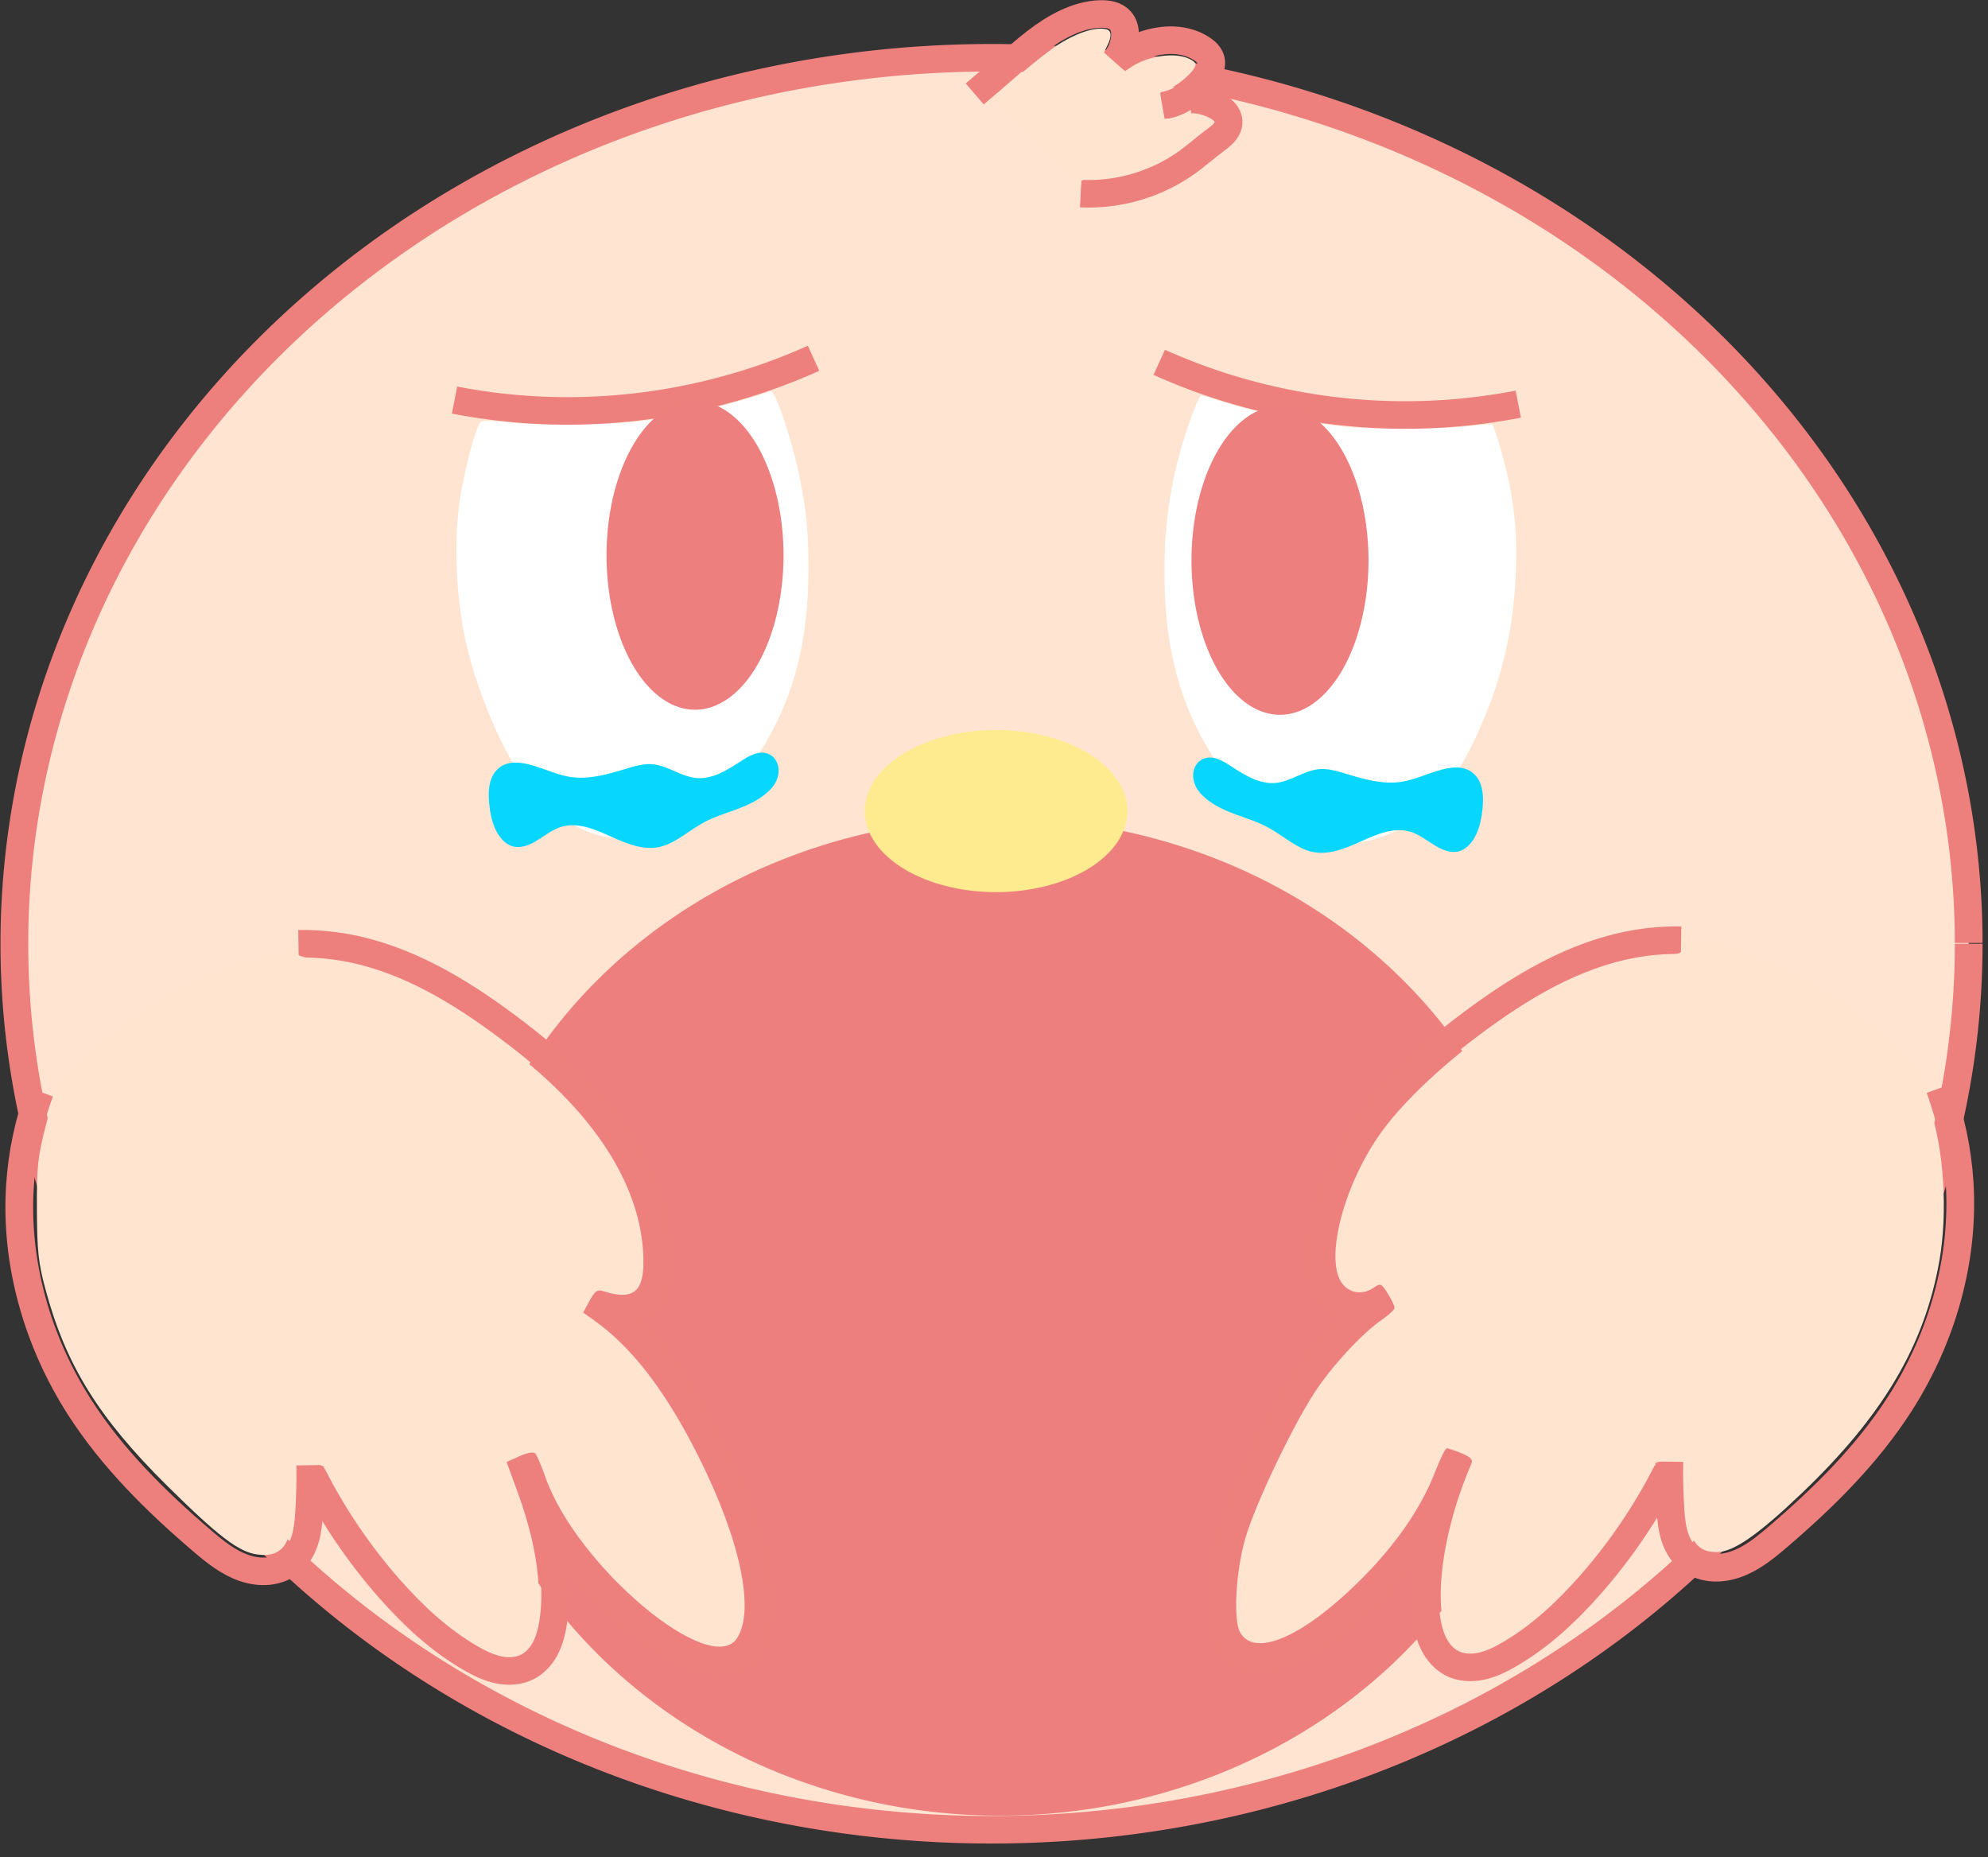 <?xml version="1.0" encoding="UTF-8" standalone="no"?>
<!-- Created with Inkscape (http://www.inkscape.org/) -->

<svg
   version="1.1"
   id="svg1"
   width="182mm"
   height="170mm"
   viewBox="0 0 687.875 642.522"
   sodipodi:docname="logoExclusao.svg"
   inkscape:version="1.3 (0e150ed6c4, 2023-07-21)"
   xmlns:inkscape="http://www.inkscape.org/namespaces/inkscape"
   xmlns:sodipodi="http://sodipodi.sourceforge.net/DTD/sodipodi-0.dtd"
   xmlns="http://www.w3.org/2000/svg"
   xmlns:svg="http://www.w3.org/2000/svg">
  <rect x="0" y="0" width="687.875" height="642.522" fill="#333333" stroke="none"/>
  <defs
     id="defs1">
    <inkscape:path-effect
       effect="spiro"
       id="path-effect22"
       is_visible="true"
       lpeversion="1" />
    <inkscape:path-effect
       effect="spiro"
       id="path-effect18"
       is_visible="true"
       lpeversion="1" />
    <inkscape:path-effect
       effect="spiro"
       id="path-effect16"
       is_visible="true"
       lpeversion="1" />
    <inkscape:path-effect
       effect="spiro"
       id="path-effect14"
       is_visible="true"
       lpeversion="1" />
    <inkscape:path-effect
       effect="spiro"
       id="path-effect13"
       is_visible="true"
       lpeversion="1" />
    <inkscape:path-effect
       effect="spiro"
       id="path-effect10"
       is_visible="true"
       lpeversion="1" />
    <inkscape:path-effect
       effect="spiro"
       id="path-effect9"
       is_visible="true"
       lpeversion="1" />
    <inkscape:path-effect
       effect="spiro"
       id="path-effect8"
       is_visible="true"
       lpeversion="1" />
    <inkscape:path-effect
       effect="spiro"
       id="path-effect7"
       is_visible="true"
       lpeversion="1" />
    <inkscape:path-effect
       effect="spiro"
       id="path-effect6"
       is_visible="true"
       lpeversion="1" />
    <inkscape:path-effect
       effect="spiro"
       id="path-effect5"
       is_visible="true"
       lpeversion="1" />
    <inkscape:path-effect
       effect="spiro"
       id="path-effect4"
       is_visible="true"
       lpeversion="1" />
    <inkscape:path-effect
       effect="spiro"
       id="path-effect3"
       is_visible="true"
       lpeversion="1" />
    <inkscape:path-effect
       effect="spiro"
       id="path-effect4-7"
       is_visible="true"
       lpeversion="1" />
    <inkscape:path-effect
       effect="spiro"
       id="path-effect5-3"
       is_visible="true"
       lpeversion="1" />
    <inkscape:path-effect
       effect="spiro"
       id="path-effect6-2"
       is_visible="true"
       lpeversion="1" />
    <inkscape:path-effect
       effect="spiro"
       id="path-effect7-5"
       is_visible="true"
       lpeversion="1" />
    <inkscape:path-effect
       effect="spiro"
       id="path-effect13-5"
       is_visible="true"
       lpeversion="1" />
    <inkscape:path-effect
       effect="spiro"
       id="path-effect14-6"
       is_visible="true"
       lpeversion="1" />
    <inkscape:path-effect
       effect="spiro"
       id="path-effect16-9"
       is_visible="true"
       lpeversion="1" />
    <inkscape:path-effect
       effect="spiro"
       id="path-effect18-4"
       is_visible="true"
       lpeversion="1" />
    <inkscape:path-effect
       effect="spiro"
       id="path-effect16-9-6"
       is_visible="true"
       lpeversion="1" />
  </defs>
  <sodipodi:namedview
     id="namedview1"
     pagecolor="#505050"
     bordercolor="#eeeeee"
     borderopacity="1"
     inkscape:showpageshadow="0"
     inkscape:pageopacity="0"
     inkscape:pagecheckerboard="0"
     inkscape:deskcolor="#505050"
     showgrid="false"
     inkscape:zoom="0.59961918"
     inkscape:cx="552.85089"
     inkscape:cy="474.46781"
     inkscape:window-width="1920"
     inkscape:window-height="1017"
     inkscape:window-x="-8"
     inkscape:window-y="-8"
     inkscape:window-maximized="1"
     inkscape:current-layer="layer3"
     inkscape:document-units="mm"
     showguides="true" />
  <g
     inkscape:groupmode="layer"
     id="layer3"
     inkscape:label="Layer 1">
    <g
       id="g23"
       inkscape:label="corpo"
       style="display:inline"
       transform="matrix(1.92,0,0,1.905,-744.717,-1004.653)">
      <path
         style="display:inline;fill:#ffe4cf;fill-opacity:1;stroke:#000000;stroke-width:0;stroke-dasharray:none;stroke-opacity:1"
         d="m 556.316,856.634 c -28.438,-1.999 -50.947,-8.077 -74.588,-20.139 -16.753,-8.548 -31.242,-19.254 -44.533,-32.908 -8.619,-8.853 -13.001,-14.218 -19.082,-23.363 -33.133,-49.82 -32.984,-113.682 0.381,-163.473 6.204,-9.258 11.043,-15.092 19.863,-23.948 16.132,-16.197 33.128,-27.817 53.704,-36.72 24.054,-10.407 47.466,-15.21 74.279,-15.239 13.204,-0.014 20.217,0.542 32.135,2.549 54.247,9.134 100.885,42.059 124.793,88.1 10.627,20.466 15.648,40.051 16.249,63.384 0.647,25.14 -3.825,45.69 -14.818,68.102 -21.468,43.764 -62.157,75.637 -112.812,88.367 -17.218,4.327 -39.313,6.429 -55.57,5.286 z"
         id="path17" />
      <path
         style="display:inline;fill:#ffe5d1;fill-opacity:1;fill-rule:evenodd;stroke:#ed7f7d;stroke-width:5;stroke-dasharray:none;stroke-opacity:1"
         id="path1"
         sodipodi:type="arc"
         sodipodi:cx="566.56165"
         sodipodi:cy="698.77814"
         sodipodi:rx="176.10107"
         sodipodi:ry="160.91025"
         sodipodi:start="0"
         sodipodi:end="6.2822494"
         sodipodi:open="true"
         sodipodi:arc-type="arc"
         d="M 742.663,698.778 A 176.101,160.91 0 0 1 566.603,859.688 176.101,160.91 0 0 1 390.461,698.853 176.101,160.91 0 0 1 566.438,537.868 176.101,160.91 0 0 1 742.663,698.628" />
    </g>
    <path
       style="display:inline;fill:#ed7f7e;fill-opacity:1;fill-rule:evenodd;stroke:none;stroke-width:11.937;stroke-dasharray:none;stroke-opacity:1"
       id="path11"
       sodipodi:type="arc"
       sodipodi:cx="346.07584"
       sodipodi:cy="455.62927"
       sodipodi:rx="188.99884"
       sodipodi:ry="172.54749"
       sodipodi:start="0"
       sodipodi:end="6.2822494"
       sodipodi:open="true"
       sodipodi:arc-type="arc"
       d="M 535.075,455.629 A 188.999,172.547 0 0 1 346.12,628.177 188.999,172.547 0 0 1 157.077,455.71 188.999,172.547 0 0 1 345.943,283.082 188.999,172.547 0 0 1 535.075,455.468"
       inkscape:label="barriga" />
    <g
       id="g7"
       inkscape:label="asa"
       style="display:inline"
       transform="matrix(1.92,0,0,1.905,-744.717,-1004.653)">
      <path
         style="fill:none;fill-opacity:0.326;stroke:#ed7f7d;stroke-width:5;stroke-dasharray:none;stroke-opacity:1"
         d="m 395.05,725.651 c -2,5.493 -3.209,11.273 -3.581,17.107 -0.895,14.068 3.181,28.285 10.742,40.181 5.887,9.264 13.76,17.108 22.08,24.268 2.29,1.97 4.686,3.935 7.539,4.926 1.427,0.496 2.956,0.735 4.458,0.575 1.502,-0.16 2.975,-0.732 4.116,-1.722 1.229,-1.067 2.023,-2.567 2.48,-4.129 0.457,-1.562 0.6,-3.198 0.703,-4.822 0.181,-2.847 0.247,-5.701 0.199,-8.553"
         id="path4"
         inkscape:path-effect="#path-effect4"
         inkscape:original-d="m 395.04989,725.65055 c -1.06089,5.63599 -2.38701,11.4046 -3.58051,17.1069 -1.19351,5.70229 7.16102,26.78754 10.74154,40.1813 3.58051,13.39377 14.71988,16.17862 22.07982,24.26792 7.35995,8.08931 10.74154,2.51962 16.11231,3.77943 5.37077,1.25981 2.12178,-5.96752 3.18268,-8.95128 1.06089,-2.98376 0.13261,-5.7023 0.19891,-8.55345" />
      <path
         style="fill:none;fill-opacity:0.326;stroke:#ed7f7d;stroke-width:5;stroke-dasharray:none;stroke-opacity:1"
         d="m 444.182,795.272 c 3.744,7.446 8.435,14.416 13.924,20.687 4.229,4.832 8.98,9.287 14.521,12.532 1.574,0.921 3.228,1.751 5.011,2.137 1.782,0.386 3.716,0.298 5.333,-0.545 1.408,-0.734 2.493,-1.997 3.217,-3.411 0.723,-1.414 1.108,-2.977 1.358,-4.546 1.04,-6.504 -0.141,-13.172 -1.989,-19.494 -1.048,-3.585 -2.311,-7.108 -3.779,-10.543"
         id="path5"
         inkscape:path-effect="#path-effect5"
         inkscape:original-d="m 444.18248,795.27163 c 4.6414,6.8295 9.28281,13.79161 13.92421,20.68741 4.64141,6.8958 9.68065,8.35453 14.52097,12.53179 4.84033,4.17727 6.8958,1.06089 10.34371,1.59134 3.4479,0.53045 3.05006,-5.30446 4.5751,-7.95669 1.52503,-2.65224 -1.32612,-12.99594 -1.98918,-19.49391 -0.66306,-6.49796 -2.51962,-7.02841 -3.77943,-10.54262" />
      <path
         style="fill:none;fill-opacity:0.326;stroke:#ed7f7d;stroke-width:5;stroke-dasharray:none;stroke-opacity:1"
         d="m 487.348,802.234 c 3.874,7.013 8.941,13.364 14.919,18.698 3.318,2.961 6.937,5.624 10.94,7.559 1.707,0.825 3.51,1.523 5.4,1.684 1.889,0.16 3.888,-0.268 5.342,-1.485 1.061,-0.888 1.773,-2.142 2.187,-3.463 0.414,-1.321 0.547,-2.713 0.598,-4.096 0.403,-10.816 -4.006,-21.204 -8.951,-30.832 -4.367,-8.502 -9.4,-16.962 -16.908,-22.875 -1.388,-1.093 -2.851,-2.091 -4.376,-2.984"
         id="path6"
         inkscape:path-effect="#path-effect6"
         inkscape:original-d="m 487.34755,802.23374 c 4.90663,6.10013 9.94587,12.46549 14.9188,18.69823 4.97293,6.23275 7.29364,5.03924 10.94046,7.55886 3.64681,2.51962 7.16102,0.13261 10.74153,0.19892 3.58052,0.0663 1.85657,-5.03924 2.78485,-7.55886 0.92828,-2.51962 -5.96752,-20.5548 -8.95129,-30.83219 -2.98376,-10.2774 -11.27198,-15.25033 -16.90797,-22.8755 -5.63599,-7.62517 -2.91746,-1.98917 -4.37618,-2.98376"
         transform="translate(-1.969,-0.844)" />
      <path
         style="fill:none;fill-opacity:0.326;stroke:#ed7f7d;stroke-width:5;stroke-dasharray:none;stroke-opacity:1"
         d="m 442.785,698.497 c 2.874,-0.046 5.752,0.19 8.58,0.703 10.807,1.962 20.486,7.875 29.256,14.488 9.629,7.26 18.759,15.834 23.63,26.865 2.059,4.663 3.308,9.684 3.657,14.769 0.137,1.999 0.122,4.081 -0.703,5.908 -0.716,1.584 -2.035,2.885 -3.629,3.579 -1.593,0.694 -3.445,0.773 -5.092,0.219"
         id="path7"
         inkscape:path-effect="#path-effect7"
         inkscape:original-d="m 442.78452,698.4968 c 2.81311,0.14065 5.72,0.46885 8.58,0.70328 2.86,0.23442 19.50428,9.65836 29.25641,14.48754 9.75214,4.82919 15.75345,17.91018 23.63018,26.86527 7.87673,8.95508 2.43803,9.8459 3.65705,14.76886 1.21902,4.92295 -0.46885,3.93836 -0.70328,5.90754 -0.23442,1.96918 -5.81377,2.53181 -8.72066,3.79771"
         transform="translate(-1.125,0.281)" />
      <path
         style="fill:#ffe4cf;fill-opacity:1;stroke:#ed7f7d;stroke-width:0;stroke-dasharray:none;stroke-opacity:1"
         d="m 475.182,826.608 c -9.201,-4.864 -20.472,-17.418 -27.357,-30.469 -1.441,-2.731 -1.534,-2.792 -4.275,-2.792 h -2.802 v 5.62 c 0,8.565 -1.705,11.369 -6.521,10.723 -3.319,-0.445 -7.034,-3.302 -16.23,-12.478 -12.355,-12.329 -18.247,-21.905 -21.907,-35.606 -1.302,-4.872 -1.529,-6.988 -1.566,-14.546 -0.038,-7.908 0.138,-9.547 1.661,-15.482 l 1.703,-6.638 4.921,-4.943 c 9.718,-9.762 21.793,-16.506 34.843,-19.462 2.953,-0.669 3.685,-0.685 3.685,-0.08 0,0.506 1.716,0.975 5.206,1.423 11.65,1.494 23.089,7.329 36.615,18.678 13.446,11.282 20.641,23.804 20.671,35.975 0.014,5.613 -1.992,7.058 -7.362,5.303 -0.935,-0.306 -1.419,0.061 -2.338,1.77 l -1.158,2.155 1.748,1.245 c 7.007,4.991 13.061,12.904 19.023,24.869 7.543,15.135 10.244,27.998 6.939,33.042 -4.778,7.292 -28.841,-13.082 -34.498,-29.209 -0.739,-2.108 -1.572,-4.076 -1.849,-4.373 -0.302,-0.324 -1.439,-0.119 -2.833,0.509 l -2.328,1.05 1.972,5.449 c 2.538,7.011 3.825,13.316 3.821,18.714 -0.004,5.455 -0.81,8.348 -2.75,9.874 -2.023,1.591 -3.551,1.521 -7.035,-0.321 z"
         id="path20" />
    </g>
    <g
       id="g7-2"
       inkscape:label="asa"
       transform="matrix(-1.92,0,0,1.905,1429.668,-1005.891)"
       style="display:inline">
      <path
         style="fill:none;fill-opacity:0.326;stroke:#ed7f7d;stroke-width:5;stroke-dasharray:none;stroke-opacity:1"
         d="m 395.05,725.651 c -2,5.493 -3.209,11.273 -3.581,17.107 -0.895,14.068 3.181,28.285 10.742,40.181 5.887,9.264 13.76,17.108 22.08,24.268 2.29,1.97 4.686,3.935 7.539,4.926 1.427,0.496 2.956,0.735 4.458,0.575 1.502,-0.16 2.975,-0.732 4.116,-1.722 1.229,-1.067 2.023,-2.567 2.48,-4.129 0.457,-1.562 0.6,-3.198 0.703,-4.822 0.181,-2.847 0.247,-5.701 0.199,-8.553"
         id="path4-7"
         inkscape:path-effect="#path-effect4-7"
         inkscape:original-d="m 395.04989,725.65055 c -1.06089,5.63599 -2.38701,11.4046 -3.58051,17.1069 -1.19351,5.70229 7.16102,26.78754 10.74154,40.1813 3.58051,13.39377 14.71988,16.17862 22.07982,24.26792 7.35995,8.08931 10.74154,2.51962 16.11231,3.77943 5.37077,1.25981 2.12178,-5.96752 3.18268,-8.95128 1.06089,-2.98376 0.13261,-5.7023 0.19891,-8.55345" />
      <path
         style="fill:none;fill-opacity:0.326;stroke:#ed7f7d;stroke-width:5;stroke-dasharray:none;stroke-opacity:1"
         d="m 444.182,795.272 c 3.744,7.446 8.435,14.416 13.924,20.687 4.229,4.832 8.98,9.287 14.521,12.532 1.574,0.921 3.228,1.751 5.011,2.137 1.782,0.386 3.716,0.298 5.333,-0.545 1.408,-0.734 2.493,-1.997 3.217,-3.411 0.723,-1.414 1.108,-2.977 1.358,-4.546 1.04,-6.504 -0.141,-13.172 -1.989,-19.494 -1.048,-3.585 -2.311,-7.108 -3.779,-10.543"
         id="path5-6"
         inkscape:path-effect="#path-effect5-3"
         inkscape:original-d="m 444.18248,795.27163 c 4.6414,6.8295 9.28281,13.79161 13.92421,20.68741 4.64141,6.8958 9.68065,8.35453 14.52097,12.53179 4.84033,4.17727 6.8958,1.06089 10.34371,1.59134 3.4479,0.53045 3.05006,-5.30446 4.5751,-7.95669 1.52503,-2.65224 -1.32612,-12.99594 -1.98918,-19.49391 -0.66306,-6.49796 -2.51962,-7.02841 -3.77943,-10.54262" />
      <path
         style="fill:none;fill-opacity:0.326;stroke:#ed7f7d;stroke-width:5;stroke-dasharray:none;stroke-opacity:1"
         d="m 487.348,802.234 c 3.874,7.013 8.941,13.364 14.919,18.698 3.318,2.961 6.937,5.624 10.94,7.559 1.707,0.825 3.51,1.523 5.4,1.684 1.889,0.16 3.888,-0.268 5.342,-1.485 1.061,-0.888 1.773,-2.142 2.187,-3.463 0.414,-1.321 0.547,-2.713 0.598,-4.096 0.403,-10.816 -4.006,-21.204 -8.951,-30.832 -4.367,-8.502 -9.4,-16.962 -16.908,-22.875 -1.388,-1.093 -2.851,-2.091 -4.376,-2.984"
         id="path6-8"
         inkscape:path-effect="#path-effect6-2"
         inkscape:original-d="m 487.34755,802.23374 c 4.90663,6.10013 9.94587,12.46549 14.9188,18.69823 4.97293,6.23275 7.29364,5.03924 10.94046,7.55886 3.64681,2.51962 7.16102,0.13261 10.74153,0.19892 3.58052,0.0663 1.85657,-5.03924 2.78485,-7.55886 0.92828,-2.51962 -5.96752,-20.5548 -8.95129,-30.83219 -2.98376,-10.2774 -11.27198,-15.25033 -16.90797,-22.8755 -5.63599,-7.62517 -2.91746,-1.98917 -4.37618,-2.98376"
         transform="translate(-1.969,-0.844)" />
      <path
         style="fill:none;fill-opacity:0.326;stroke:#ed7f7d;stroke-width:5;stroke-dasharray:none;stroke-opacity:1"
         d="m 442.785,698.497 c 2.874,-0.046 5.752,0.19 8.58,0.703 10.807,1.962 20.486,7.875 29.256,14.488 9.629,7.26 18.759,15.834 23.63,26.865 2.059,4.663 3.308,9.684 3.657,14.769 0.137,1.999 0.122,4.081 -0.703,5.908 -0.716,1.584 -2.035,2.885 -3.629,3.579 -1.593,0.694 -3.445,0.773 -5.092,0.219"
         id="path7-1"
         inkscape:path-effect="#path-effect7-5"
         inkscape:original-d="m 442.78452,698.4968 c 2.81311,0.14065 5.72,0.46885 8.58,0.70328 2.86,0.23442 19.50428,9.65836 29.25641,14.48754 9.75214,4.82919 15.75345,17.91018 23.63018,26.86527 7.87673,8.95508 2.43803,9.8459 3.65705,14.76886 1.21902,4.92295 -0.46885,3.93836 -0.70328,5.90754 -0.23442,1.96918 -5.81377,2.53181 -8.72066,3.79771"
         transform="translate(-1.125,0.281)" />
      <path
         style="fill:#ffe4cf;fill-opacity:1;stroke:#ed7f7d;stroke-width:0;stroke-dasharray:none;stroke-opacity:1"
         d="m 650.515,826.382 c -4.578,-3.601 -3.295,-18.982 2.764,-33.152 0.332,-0.776 -0.065,-1.209 -1.759,-1.916 -1.203,-0.503 -2.397,-0.914 -2.653,-0.914 -0.256,0 -1.202,1.924 -2.102,4.275 -2.589,6.765 -7.342,13.615 -14.012,20.195 -10.069,9.933 -18.563,13.544 -21.133,8.985 -1.289,-2.287 -0.784,-11.192 0.978,-17.24 1.77,-6.076 8.373,-20.062 12.436,-26.343 3.066,-4.74 8.584,-10.753 12.11,-13.196 1.27,-0.88 2.309,-1.865 2.309,-2.188 0,-0.323 -0.552,-1.481 -1.227,-2.573 -1.154,-1.867 -1.303,-1.933 -2.49,-1.101 -1.966,1.377 -4.28,1.104 -5.674,-0.669 -3.213,-4.085 -0.063,-17.168 6.44,-26.744 6.494,-9.563 22.143,-22.294 34.424,-28.007 6.191,-2.879 10.792,-4.218 16.435,-4.782 3.857,-0.386 3.98,-0.448 3.98,-2.027 v -1.629 l 3.98,0.882 c 8.463,1.875 19.751,7.202 26.751,12.624 6.862,5.315 14.803,13.869 13.578,14.626 -0.529,0.327 -0.476,1.064 0.216,3.026 2.572,7.291 3.316,18.971 1.771,27.83 -2.689,15.422 -10.195,28.187 -24.857,42.275 -7.869,7.561 -12.277,10.635 -15.264,10.644 -4.133,0.013 -5.577,-2.921 -5.582,-11.345 l -0.003,-5.159 h -2.839 c -2.7,0 -2.89,0.108 -3.893,2.211 -1.453,3.05 -7.074,11.62 -9.959,15.183 -6.205,7.665 -12.74,13.378 -18.221,15.93 -3.782,1.761 -4.599,1.798 -6.504,0.3 z"
         id="path21"
         transform="matrix(-1,0,0,1,1132.748,0.65)" />
    </g>
    <path
       style="display:inline;fill:#feeb8f;fill-opacity:1;fill-rule:evenodd;stroke-width:2.134"
       id="path12"
       sodipodi:type="arc"
       sodipodi:cx="344.65878"
       sodipodi:cy="280.61493"
       sodipodi:rx="45.4384"
       sodipodi:ry="28.039452"
       sodipodi:start="0"
       sodipodi:end="6.2822494"
       sodipodi:open="true"
       sodipodi:arc-type="arc"
       d="m 390.097,280.615 a 45.438,28.039 0 0 1 -45.428,28.039 45.438,28.039 0 0 1 -45.449,-28.026 45.438,28.039 0 0 1 45.407,-28.053 45.438,28.039 0 0 1 45.47,28.013"
       inkscape:label="nariz" />
    <g
       id="g10"
       inkscape:label="cabelo"
       style="display:inline"
       transform="matrix(1.92,0,0,1.905,-744.717,-1004.653)">
      <path
         style="fill:none;fill-opacity:0.326;stroke:#ed7f7d;stroke-width:5;stroke-dasharray:none;stroke-opacity:1"
         d="m 563.533,544.437 c 2.005,-1.705 3.994,-3.429 5.968,-5.172 3.282,-2.899 6.582,-5.89 10.543,-7.758 1.934,-0.912 4.028,-1.545 6.166,-1.591 0.65,-0.014 1.306,0.027 1.931,0.205 0.625,0.178 1.219,0.502 1.65,0.988 0.373,0.422 0.612,0.952 0.731,1.502 0.119,0.55 0.123,1.121 0.065,1.681 -0.159,1.53 -0.793,3.007 -1.79,4.177"
         id="path8"
         inkscape:path-effect="#path-effect8"
         inkscape:original-d="m 563.5329,544.43683 c 1.98917,-1.72395 3.97835,-3.4479 5.96752,-5.17185 1.98917,-1.72395 7.02841,-5.17185 10.54262,-7.75778 3.51421,-2.58592 4.11096,-1.06089 6.16644,-1.59134 2.05548,-0.53044 2.38701,0.79567 3.58051,1.19351 1.19351,0.39783 0.53045,2.12178 0.79567,3.18268 0.26522,1.06089 -1.1935,2.78484 -1.79026,4.17726" />
      <path
         style="fill:none;fill-opacity:0.326;stroke:#ed7f7d;stroke-width:5;stroke-dasharray:none;stroke-opacity:1"
         d="m 591.381,538.27 c 1.423,-0.922 2.965,-1.659 4.575,-2.188 1.702,-0.559 3.494,-0.885 5.283,-0.801 1.789,0.084 3.577,0.593 5.06,1.596 0.36,0.244 0.704,0.518 0.987,0.847 0.284,0.33 0.507,0.718 0.604,1.142 0.101,0.441 0.063,0.907 -0.057,1.343 -0.12,0.437 -0.319,0.848 -0.54,1.243 -1.682,3.003 -4.764,5.183 -8.156,5.769"
         id="path9"
         inkscape:path-effect="#path-effect9"
         inkscape:original-d="m 591.38133,538.27039 c 1.45873,-0.72936 3.05007,-1.45872 4.5751,-2.18809 1.52503,-0.72936 6.8958,0.53045 10.3437,0.79567 3.4479,0.26523 1.0609,1.32612 1.59134,1.98918 0.53045,0.66305 -0.39783,1.72395 -0.59675,2.58592 -0.19892,0.86198 -5.43707,3.84574 -8.15561,5.76861"
         transform="translate(-1.79,-0.597)" />
      <path
         style="fill:none;fill-opacity:0.326;stroke:#ed7f7d;stroke-width:5;stroke-dasharray:none;stroke-opacity:1"
         d="m 584.817,563.732 c 6.836,0.34 13.768,-1.732 19.295,-5.769 1.639,-1.197 3.154,-2.557 4.774,-3.779 0.613,-0.463 1.248,-0.911 1.751,-1.492 0.252,-0.29 0.469,-0.613 0.619,-0.966 0.151,-0.353 0.233,-0.738 0.216,-1.122 -0.028,-0.617 -0.316,-1.203 -0.722,-1.668 -0.406,-0.465 -0.925,-0.82 -1.466,-1.117 -1.396,-0.766 -2.983,-1.18 -4.575,-1.194"
         id="path10"
         inkscape:path-effect="#path-effect10"
         inkscape:original-d="m 584.81706,563.73182 c 6.29905,-1.92287 12.86332,-3.84574 19.29498,-5.76861 6.43166,-1.92286 3.18268,-2.51962 4.77402,-3.77943 1.59134,-1.25981 1.72395,-2.38701 2.58592,-3.58051 0.86198,-1.1935 -1.45872,-1.85656 -2.18809,-2.78484 -0.72936,-0.92828 -3.05006,-0.79567 -4.5751,-1.19351"
         transform="translate(-2.188,-1.194)" />
      <path
         style="fill:#ffe4cf;fill-opacity:1;stroke:#ed7f7d;stroke-width:0;stroke-dasharray:none;stroke-opacity:1"
         d="m 574.467,553.326 c -4.239,-4.32 -7.669,-7.957 -7.622,-8.083 0.205,-0.555 8.879,-7.846 11.186,-9.402 3.61,-2.435 7.185,-3.654 9.22,-3.143 0.954,0.239 1.015,1.319 0.168,2.98 -0.324,0.636 -0.59,1.184 -0.59,1.217 0,0.033 0.853,0.809 1.896,1.724 l 1.896,1.664 1.146,-0.758 c 3.027,-2.003 7.717,-2.693 10.327,-1.518 0.759,0.342 1.246,0.757 1.246,1.064 0,1.296 -4.167,4.714 -5.748,4.714 -0.722,0 -0.799,0.629 -0.36,2.978 l 0.407,2.181 1.097,-0.067 c 0.603,-0.037 1.687,-0.328 2.409,-0.647 0.721,-0.319 1.311,-0.455 1.311,-0.302 0,0.153 0.365,0.281 0.811,0.285 0.446,0.004 1.408,0.28 2.137,0.614 l 1.327,0.608 -1.179,1.036 c -2.479,2.179 -7.055,5.457 -8.941,6.405 -3.636,1.829 -8.858,3.122 -12.601,3.122 -1.109,0 -1.305,0.089 -1.305,0.59 0,0.324 -0.119,0.59 -0.264,0.59 -0.145,0 -3.732,-3.534 -7.971,-7.854 z"
         id="path23" />
    </g>
    <g
       id="g14"
       inkscape:label="olho"
       style="display:inline;stroke-width:0.5;stroke-dasharray:none"
       transform="matrix(1.92,0,0,1.905,-744.717,-1004.653)">
      <path
         style="display:inline;fill:#ffffff;fill-opacity:1;stroke:none;stroke-width:0;stroke-dasharray:none;stroke-opacity:1"
         d="m 496.026,679.124 c -2.597,-0.726 -3.907,-1.323 -6.339,-2.89 -2.698,-1.738 -6.083,-5.195 -8.188,-8.362 -3.856,-5.802 -8.08,-16.322 -9.754,-24.291 -1.758,-8.37 -2.113,-18.266 -0.931,-25.944 0.561,-3.647 2.16,-10.152 3.043,-12.382 0.685,-1.73 0.305,-1.674 7.065,-1.048 5.25,0.486 18.227,0.256 22.872,-0.405 7.588,-1.08 12.319,-2.096 18.652,-4.004 2.127,-0.641 4.065,-1.241 4.307,-1.334 0.85,-0.326 3.983,9.206 5.361,16.314 1.105,5.698 1.447,9.385 1.458,15.683 0.021,12.819 -2.459,22.93 -7.876,32.104 -4.913,8.321 -12.635,14.69 -20.062,16.547 -2.977,0.744 -6.971,0.749 -9.608,0.012 z"
         id="path25" />
      <path
         style="display:inline;fill:none;fill-opacity:0.526;stroke:#ed7f7d;stroke-width:5;stroke-dasharray:none;stroke-opacity:1"
         d="m 469.79,600.038 c 4.181,0.814 8.411,1.378 12.659,1.688 17.758,1.297 35.828,-1.927 52.043,-9.283"
         id="path14"
         inkscape:path-effect="#path-effect14"
         inkscape:original-d="m 469.79043,600.03772 c 4.12591,0.56263 8.43935,1.12525 12.65903,1.68787 4.21967,0.56263 34.6951,-6.18885 52.04265,-9.28328" />
      <path
         style="display:inline;fill:#ed7f7e;fill-opacity:1;fill-rule:evenodd;stroke-width:1.279;stroke-dasharray:none"
         id="path15"
         sodipodi:type="arc"
         sodipodi:cx="513.12793"
         sodipodi:cy="628.23645"
         sodipodi:rx="15.947622"
         sodipodi:ry="28.038631"
         sodipodi:start="0"
         sodipodi:end="6.2822494"
         sodipodi:open="true"
         sodipodi:arc-type="arc"
         d="m 529.076,628.236 a 15.948,28.039 0 0 1 -15.944,28.039 15.948,28.039 0 0 1 -15.951,-28.026 15.948,28.039 0 0 1 15.936,-28.052 15.948,28.039 0 0 1 15.959,28.012" />
    </g>
    <g
       id="g14-4"
       inkscape:label="olho"
       transform="matrix(-1.92,0,0,1.905,1427.334,-1003.243)"
       style="display:inline;stroke-width:0.5;stroke-dasharray:none">
      <path
         style="display:inline;fill:#ffffff;fill-opacity:1;stroke:none;stroke-width:0;stroke-dasharray:none;stroke-opacity:1"
         d="m 627.949,680.289 c -9.512,-1.398 -18.984,-9.674 -24.487,-21.394 -3.726,-7.936 -5.474,-16.712 -5.488,-27.548 -0.011,-8.476 1.037,-15.917 3.327,-23.626 1.203,-4.049 2.932,-8.509 3.299,-8.509 0.164,0 1.57,0.407 3.123,0.905 6.556,2.1 14.835,3.839 22.591,4.744 4.576,0.534 18.445,0.456 22.996,-0.129 1.946,-0.25 3.624,-0.367 3.729,-0.26 0.438,0.447 2.352,7.034 3.026,10.411 1.115,5.588 1.458,10 1.258,16.17 -0.371,11.466 -3.067,21.994 -8.299,32.412 -6.06,12.065 -15.296,18.263 -25.075,16.826 z"
         id="path24"
         transform="matrix(-1,0,0,1,1131.532,-0.74)" />
      <path
         style="display:inline;fill:none;fill-opacity:0.526;stroke:none;stroke-width:0.5;stroke-dasharray:none;stroke-opacity:1"
         d="m 474.291,602.851 c -2.145,5.601 -3.567,11.479 -4.22,17.441 -1.487,13.587 1.082,27.51 6.751,39.946 2.065,4.531 4.57,8.925 8.01,12.525 3.44,3.6 7.891,6.376 12.807,7.167 3.776,0.607 7.694,0.022 11.25,-1.384 3.556,-1.406 6.762,-3.612 9.567,-6.211 5.041,-4.672 8.817,-10.624 11.32,-17.025 2.503,-6.401 3.761,-13.247 4.152,-20.109 0.763,-13.369 -1.77,-26.913 -7.314,-39.102"
         id="path13-8"
         inkscape:path-effect="#path-effect13-5"
         inkscape:original-d="m 474.29142,602.85084 c -1.40656,5.72 -2.81312,11.62755 -4.21967,17.44132 -1.40656,5.81377 4.50098,26.63084 6.75148,39.94625 2.25049,13.31542 13.87804,13.12788 20.81706,19.69182 6.93902,6.56394 13.87804,-5.06361 20.81706,-7.59542 6.93902,-2.5318 10.31476,-24.75542 15.47214,-37.13313 5.15738,-12.37771 -4.87607,-26.06821 -7.3141,-39.10232" />
      <path
         style="display:inline;fill:none;fill-opacity:0.526;stroke:#ed7f7d;stroke-width:5;stroke-dasharray:none;stroke-opacity:1"
         d="m 469.79,600.038 c 4.181,0.814 8.411,1.378 12.659,1.688 17.758,1.297 35.828,-1.927 52.043,-9.283"
         id="path14-0"
         inkscape:path-effect="#path-effect14-6"
         inkscape:original-d="m 469.79043,600.03772 c 4.12591,0.56263 8.43935,1.12525 12.65903,1.68787 4.21967,0.56263 34.6951,-6.18885 52.04265,-9.28328" />
      <path
         style="display:inline;fill:#07d6ff;fill-opacity:1;stroke:none;stroke-width:1;stroke-dasharray:none;stroke-opacity:1"
         d="m 467.172,671.468 c 0.738,-1.077 1.934,-1.786 3.197,-2.12 1.263,-0.334 2.594,-0.32 3.891,-0.173 3.891,0.439 7.578,2.037 11.466,2.502 4.466,0.533 8.959,-0.451 13.342,-1.459 2.125,-0.489 4.287,-0.988 6.462,-0.834 3.574,0.254 6.85,2.247 10.423,2.502 1.822,0.13 3.654,-0.201 5.392,-0.762 1.738,-0.561 3.393,-1.349 5.032,-2.156 1.08,-0.532 2.163,-1.076 3.321,-1.402 1.158,-0.326 2.412,-0.424 3.558,-0.058 0.511,0.163 0.995,0.418 1.399,0.771 0.404,0.353 0.724,0.805 0.895,1.314 0.162,0.485 0.185,1.012 0.093,1.516 -0.092,0.503 -0.297,0.983 -0.573,1.414 -0.551,0.862 -1.371,1.518 -2.231,2.074 -2.268,1.467 -4.873,2.323 -7.475,3.047 -2.603,0.724 -5.249,1.335 -7.743,2.373 -3.491,1.453 -6.695,3.744 -10.423,4.378 -3.928,0.667 -7.901,-0.595 -11.674,-1.876 -1.989,-0.676 -3.984,-1.363 -6.05,-1.75 -2.065,-0.386 -4.221,-0.462 -6.25,0.082 -1.995,0.535 -3.781,1.642 -5.667,2.485 -0.943,0.422 -1.921,0.78 -2.938,0.961 -1.017,0.181 -2.078,0.179 -3.069,-0.11 -1.579,-0.461 -2.89,-1.634 -3.741,-3.042 -0.85,-1.408 -1.273,-3.038 -1.471,-4.671 -0.104,-0.858 -0.149,-1.729 -0.038,-2.586 0.111,-0.857 0.383,-1.704 0.872,-2.417 z"
         id="path16-5"
         transform="matrix(0.752,0,0,1,125.534,-3.056)"
         inkscape:original-d="m 467.17151,671.46784 c 0.27796,-1.66772 4.72522,-1.52874 7.08783,-2.29312 2.36261,-0.76437 7.64374,1.66773 11.46561,2.50159 3.82187,0.83386 8.89454,-0.97284 13.3418,-1.45926 4.44727,-0.48642 4.30829,-0.55591 6.46244,-0.83386 2.15414,-0.27796 6.94885,1.66772 10.42328,2.50158 3.47443,0.83387 6.94886,-1.94567 10.42328,-2.91851 3.47443,-0.97284 4.58625,-0.97284 6.87937,-1.45926 2.29312,-0.48642 1.52875,1.38977 2.29312,2.08465 0.76438,0.69489 -1.8067,3.33545 -2.71005,5.00318 -0.90335,1.66772 -10.14533,3.6134 -15.21799,5.4201 -5.07267,1.80671 -6.94886,2.91852 -10.42329,4.37778 -3.47442,1.45926 -7.78271,-1.25079 -11.67407,-1.87619 -3.89136,-0.62539 -8.19965,-1.11181 -12.29947,-1.66772 -4.09983,-0.55591 -7.78272,2.22363 -11.67408,3.33545 -3.89136,1.11181 -3.47443,-5.14215 -5.21164,-7.71323 -1.73722,-2.57108 0.55591,-3.33545 0.83386,-5.00318 z"
         inkscape:path-effect="#path-effect16-9" />
      <path
         style="display:inline;fill:#ed7f7e;fill-opacity:1;fill-rule:evenodd;stroke-width:1.279;stroke-dasharray:none"
         id="path15-8"
         sodipodi:type="arc"
         sodipodi:cx="-512.72913"
         sodipodi:cy="628.41687"
         sodipodi:rx="15.947622"
         sodipodi:ry="28.038631"
         sodipodi:start="0"
         sodipodi:end="6.2822494"
         sodipodi:open="true"
         sodipodi:arc-type="arc"
         d="m -496.781,628.417 a 15.948,28.039 0 0 1 -15.944,28.039 15.948,28.039 0 0 1 -15.951,-28.026 15.948,28.039 0 0 1 15.936,-28.052 15.948,28.039 0 0 1 15.959,28.012"
         transform="scale(-1,1)" />
    </g>
    <path
       style="display:inline;fill:#07d6ff;fill-opacity:1;stroke:none;stroke-width:1;stroke-dasharray:none;stroke-opacity:1"
       d="m 467.172,671.468 c 0.738,-1.077 1.934,-1.786 3.197,-2.12 1.263,-0.334 2.594,-0.32 3.891,-0.173 3.891,0.439 7.578,2.037 11.466,2.502 4.466,0.533 8.959,-0.451 13.342,-1.459 2.125,-0.489 4.287,-0.988 6.462,-0.834 3.574,0.254 6.85,2.247 10.423,2.502 1.822,0.13 3.654,-0.201 5.392,-0.762 1.738,-0.561 3.393,-1.349 5.032,-2.156 1.08,-0.532 2.163,-1.076 3.321,-1.402 1.158,-0.326 2.412,-0.424 3.558,-0.058 0.511,0.163 0.995,0.418 1.399,0.771 0.404,0.353 0.724,0.805 0.895,1.314 0.162,0.485 0.185,1.012 0.093,1.516 -0.092,0.503 -0.297,0.983 -0.573,1.414 -0.551,0.862 -1.371,1.518 -2.231,2.074 -2.268,1.467 -4.873,2.323 -7.475,3.047 -2.603,0.724 -5.249,1.335 -7.743,2.373 -3.491,1.453 -6.695,3.744 -10.423,4.378 -3.928,0.667 -7.901,-0.595 -11.674,-1.876 -1.989,-0.676 -3.984,-1.363 -6.05,-1.75 -2.065,-0.386 -4.221,-0.462 -6.25,0.082 -1.995,0.535 -3.781,1.642 -5.667,2.485 -0.943,0.422 -1.921,0.78 -2.938,0.961 -1.017,0.181 -2.078,0.179 -3.069,-0.11 -1.579,-0.461 -2.89,-1.634 -3.741,-3.042 -0.85,-1.408 -1.273,-3.038 -1.471,-4.671 -0.104,-0.858 -0.149,-1.729 -0.038,-2.586 0.111,-0.857 0.383,-1.704 0.872,-2.417 z"
       id="path16-5-4"
       transform="matrix(1.444,0,0,1.905,-504.137,-1010.762)"
       inkscape:original-d="m 467.17151,671.46784 c 0.27796,-1.66772 4.72522,-1.52874 7.08783,-2.29312 2.36261,-0.76437 7.64374,1.66773 11.46561,2.50159 3.82187,0.83386 8.89454,-0.97284 13.3418,-1.45926 4.44727,-0.48642 4.30829,-0.55591 6.46244,-0.83386 2.15414,-0.27796 6.94885,1.66772 10.42328,2.50158 3.47443,0.83387 6.94886,-1.94567 10.42328,-2.91851 3.47443,-0.97284 4.58625,-0.97284 6.87937,-1.45926 2.29312,-0.48642 1.52875,1.38977 2.29312,2.08465 0.76438,0.69489 -1.8067,3.33545 -2.71005,5.00318 -0.90335,1.66772 -10.14533,3.6134 -15.21799,5.4201 -5.07267,1.80671 -6.94886,2.91852 -10.42329,4.37778 -3.47442,1.45926 -7.78271,-1.25079 -11.67407,-1.87619 -3.89136,-0.62539 -8.19965,-1.11181 -12.29947,-1.66772 -4.09983,-0.55591 -7.78272,2.22363 -11.67408,3.33545 -3.89136,1.11181 -3.47443,-5.14215 -5.21164,-7.71323 -1.73722,-2.57108 0.55591,-3.33545 0.83386,-5.00318 z"
       inkscape:path-effect="#path-effect16-9-6" />
  </g>
</svg>
